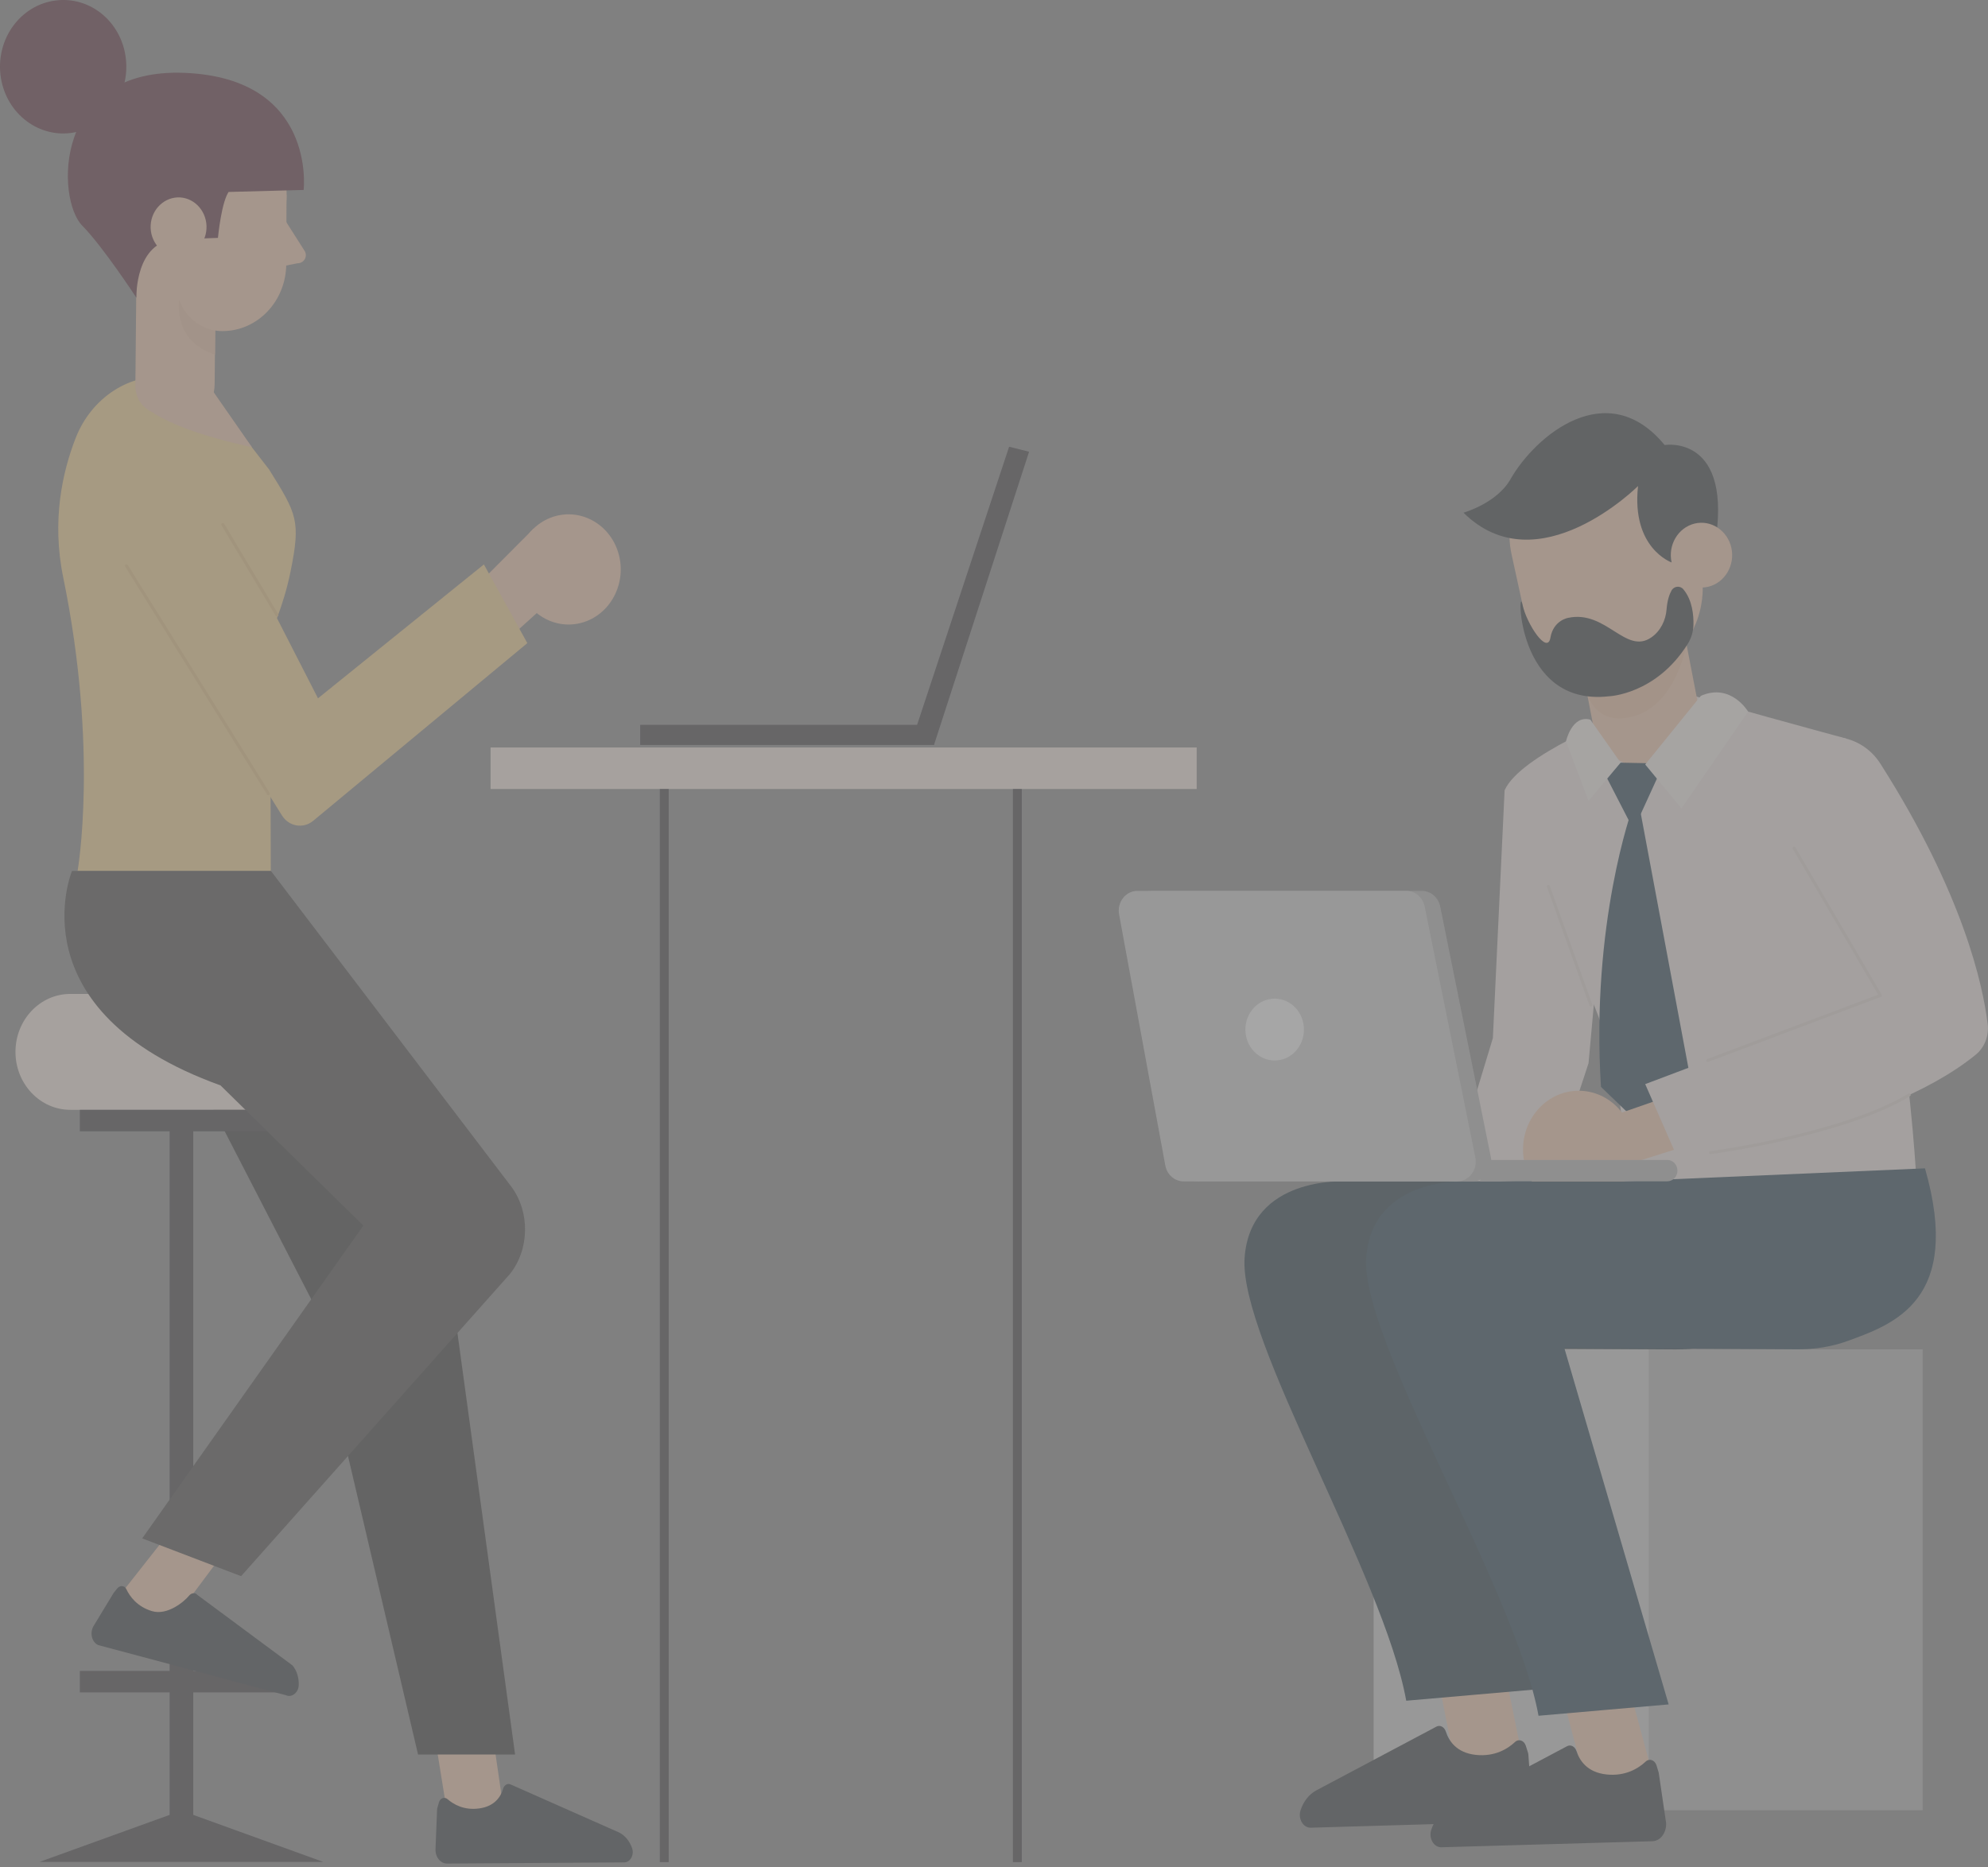 <svg width="510" height="479" viewBox="0 0 510 479" fill="none" xmlns="http://www.w3.org/2000/svg">
<rect x="0" y="0" width="510" height="479" fill="#808080" stroke="none"/>
<g opacity="0.3">
<path d="M493.237 346.175H422.679V464.445H493.237V346.175Z" fill="#B2B2B2"/>
<path d="M422.954 346.175H352.396V464.445H422.954V346.175Z" fill="#D1D1D1"/>
<path d="M385.988 202.751L382.98 266.325L368.836 312.945H394.299L407.525 272.777L411.658 227.128L385.988 202.751Z" fill="#F7EBE7"/>
<path d="M385.276 424.957L390.396 450.159L373.198 452.318L368.308 427.504L385.276 424.957Z" fill="#FCC9A7"/>
<path d="M391.429 447.879C390.993 446.521 389.615 446.035 388.674 446.909C386.837 448.631 383.531 450.741 378.64 450.232C373.566 449.698 371.66 446.545 370.925 444.265C370.535 443.076 369.456 442.47 368.491 442.979L337.701 459.327C335.841 460.322 334.372 462.165 333.637 464.47C332.948 466.628 334.326 468.957 336.255 468.908L389.455 467.356C391.544 467.308 393.151 465.125 392.968 462.602L392.095 450.232C392.072 450.038 392.049 449.819 391.98 449.625L391.429 447.879Z" fill="#1F252A"/>
<path d="M384.977 303.097H345.048C345.048 303.097 320.733 301.666 319.287 322.744C317.84 343.822 354.945 404.122 360.754 436.333L394.139 433.422L370.099 345.835L429.888 346.199C434.32 346.223 438.728 345.544 442.907 344.016C454.548 339.747 472.32 333.635 462.63 299.774L384.977 303.097Z" fill="#092330"/>
<path d="M415.791 425.054L423.919 455.18L406.721 457.339L398.823 427.601L415.791 425.054Z" fill="#FCC9A7"/>
<path d="M424.952 452.9C424.516 451.541 423.138 451.056 422.197 451.93C420.36 453.652 417.053 455.762 412.163 455.253C407.088 454.719 405.183 451.566 404.448 449.286C404.058 448.097 402.978 447.491 402.014 448L371.224 464.348C369.364 465.343 367.894 467.186 367.16 469.491C366.471 471.649 367.849 473.978 369.777 473.929L423.896 472.377C425.985 472.329 427.592 470.146 427.409 467.623L425.595 455.253C425.572 455.059 425.549 454.84 425.48 454.646L424.952 452.9Z" fill="#1F252A"/>
<path d="M432.69 177.768C433.585 178.69 473.652 189.484 473.652 189.484L465.087 213.521L421.278 210.028L432.69 177.768Z" fill="#F7EBE7"/>
<path d="M416.158 183.565C416.158 183.565 390.052 193.631 385.988 202.751C387.388 215.631 391.682 228.026 398.754 238.625C407.433 251.626 418.156 273.966 416.181 303.097H491.653C491.653 303.097 487.589 221.137 465.248 189.678L416.158 183.565Z" fill="#F7EBE7"/>
<path d="M424.722 196.566C432.139 194.965 436.915 187.325 435.399 179.49L430.968 156.569L404.127 162.366L408.558 185.287C410.073 193.122 417.306 198.167 424.722 196.566Z" fill="#FCC9A7"/>
<path d="M432.804 164.573C432.804 164.573 429.98 183.153 416.296 184.269C404.31 185.239 405.458 166.926 405.458 166.926L432.804 164.573Z" fill="#F4BE9A"/>
<path d="M417.375 174.081L419.74 173.499C431.61 170.588 439.004 158.072 436.249 145.557L433.126 131.27C430.37 118.73 418.523 110.92 406.675 113.83L404.31 114.412C392.439 117.323 385.046 129.839 387.801 142.355L390.924 156.641C393.679 169.182 405.527 176.992 417.375 174.081Z" fill="#FCC9A7"/>
<path d="M428.809 151.499C428.258 152.494 427.73 153.998 427.546 156.278C427.34 159.164 425.962 161.905 423.666 163.506C417.076 168.114 412.048 156.447 402.313 158.509C402.313 158.509 398.501 159.116 397.743 163.603C396.986 168.066 391.682 160.256 390.511 154.919C389.34 149.583 388.743 181.334 412.714 178.641C412.714 178.641 424.814 178.229 432.965 165.204C433.861 163.773 434.389 162.099 434.435 160.377C434.503 157.83 434.159 153.973 431.863 151.208C431.059 150.19 429.452 150.335 428.809 151.499Z" fill="#1C2226"/>
<path d="M428.832 144.295C428.832 144.295 418.477 140.681 420.222 124.697C420.222 124.697 394.506 150.408 375.448 131.537C375.448 131.537 383.967 129.136 387.48 122.975C393.886 111.744 412.3 96.269 427.041 114.17C427.041 114.17 444.974 111.235 439.83 140.414L428.832 144.295Z" fill="#1C2226"/>
<path d="M428.832 144.295C429.819 148.758 434.044 151.548 438.269 150.529C442.517 149.486 445.134 145.023 444.17 140.56C443.182 136.097 438.958 133.307 434.733 134.326C430.485 135.369 427.845 139.832 428.832 144.295Z" fill="#FCC9A7"/>
<path d="M415.745 195.669L426.835 195.887L419.074 212.866L410.693 196.59L415.745 195.669Z" fill="#0C2C40"/>
<path d="M436.34 178.52L422.059 196.13L431.358 207.408L448.464 182.571C448.464 182.571 444.078 175.124 436.34 178.52Z" fill="#FFF7F3"/>
<path d="M415.745 195.669L407.525 205.468L401.739 190.187C401.739 190.187 403.254 183.323 407.984 184.632L415.745 195.669Z" fill="#FFF7F3"/>
<path d="M418.775 207.384C418.775 207.384 408.053 236.927 410.716 278.841L421.278 289.029L433.608 276.488L420.314 205.468L418.775 207.384Z" fill="#0C2C40"/>
<path d="M438.82 277.531L415.859 285.512L414.344 299.75L444.79 290.144L438.82 277.531Z" fill="#FCC9A7"/>
<path d="M419.281 294.923C419.281 303.242 412.897 310.01 404.999 310.01C397.123 310.01 390.717 303.267 390.717 294.923C390.717 286.603 397.1 279.836 404.999 279.836C412.874 279.836 419.281 286.579 419.281 294.923Z" fill="#FCC9A7"/>
<path d="M416.158 303.097H376.252C376.252 303.097 351.937 301.666 350.49 322.744C349.044 343.822 388.881 408.003 394.69 440.19L428.075 437.279L401.302 345.811L461.092 346.175C465.524 346.199 469.932 345.52 474.111 343.992C485.752 339.723 503.524 333.611 493.834 299.75L416.158 303.097Z" fill="#0C2C40"/>
<path d="M295.775 228.559H364.772C367.045 228.559 368.997 230.233 369.479 232.586L382.474 296.96C383.117 300.113 380.821 303.097 377.768 303.097H307.622C305.326 303.097 303.352 301.375 302.916 298.998L291.068 234.623C290.471 231.47 292.744 228.559 295.775 228.559Z" fill="#B2B2B2"/>
<path d="M291.803 228.559H360.777C363.05 228.559 365.001 230.233 365.484 232.586L378.479 296.96C379.122 300.113 376.849 303.097 373.772 303.097H303.65C301.354 303.097 299.38 301.375 298.943 298.998L287.096 234.623C286.499 231.47 288.772 228.559 291.803 228.559Z" fill="#D1D1D1"/>
<path d="M380.592 297.591H427.73C429.177 297.591 430.325 298.828 430.325 300.332C430.325 301.86 429.154 303.073 427.73 303.073H379.673L380.592 297.591Z" fill="#B2B2B2"/>
<path d="M334.51 264.142C334.51 268.533 331.157 272.074 327.001 272.074C322.846 272.074 319.493 268.508 319.493 264.142C319.493 259.752 322.868 256.211 327.001 256.211C331.157 256.211 334.51 259.752 334.51 264.142Z" fill="white"/>
<path d="M457.189 212.381L482.4 255.386L422.059 278.138L430.325 297.009C430.325 297.009 481.917 290.896 506.853 270.594C509.149 268.727 510.297 265.695 509.907 262.663C508.736 252.961 503.73 229.408 482.4 195.936C478.06 189.12 469.427 187.058 462.699 191.181C455.696 195.45 453.239 204.91 457.189 212.381Z" fill="#F7EBE7"/>
<path d="M438.108 272.074L482.4 255.386L460.242 217.572" stroke="#EADDD8" stroke-width="0.76" stroke-miterlimit="10" stroke-linecap="round" stroke-linejoin="round"/>
<path d="M408.122 257.836L397.215 227.419" stroke="#EADDD8" stroke-width="0.76" stroke-miterlimit="10" stroke-linecap="round" stroke-linejoin="round"/>
<path d="M438.82 295.723C438.82 295.723 472.71 291.236 489.793 280.903" stroke="#EADDD8" stroke-width="0.76" stroke-miterlimit="10" stroke-linecap="round" stroke-linejoin="round"/>
</g>
<g opacity="0.3">
<path d="M109.522 433.001L114.637 464.626L129.465 466.138L124.327 430.82L109.522 433.001Z" fill="#FCC9A7"/>
<path d="M112.596 462.445C112.901 461.33 114.004 460.909 114.801 461.578C116.326 462.916 119.071 464.527 122.989 463.957C127.072 463.387 128.526 460.76 129.066 458.926C129.348 457.959 130.216 457.439 130.99 457.81L158.745 470.104C160.294 470.847 161.514 472.31 162.147 474.144C162.757 475.879 161.701 477.787 160.153 477.812L114.684 478.109C112.995 478.109 111.634 476.424 111.728 474.367L112.127 464.354C112.127 464.18 112.15 464.031 112.197 463.858L112.596 462.445Z" fill="#1F252A"/>
<path d="M49.578 287.488H43.524V473.945H49.578V287.488Z" fill="#2A272D"/>
<path d="M36.462 249.146L79.82 333.266L107.247 450.127H132.139L114.379 320.254L36.462 249.146Z" fill="#232322"/>
<path d="M72.242 284.737H18.045C10.279 284.737 3.968 278.095 3.968 269.866C3.968 261.663 10.256 254.995 18.045 254.995H72.242C80.007 254.995 86.319 261.663 86.319 269.866C86.319 278.095 80.007 284.737 72.242 284.737Z" fill="#FFEEE3"/>
<path d="M72.57 284.737H20.485V290.24H72.57V284.737Z" fill="#2A272D"/>
<path d="M72.57 428.688H20.485V434.19H72.57V428.688Z" fill="#2A272D"/>
<path d="M43.736 96.793C33.295 95.455 23.394 102.122 19.406 112.383C16.027 121.033 13.212 133.574 16.215 148.123C25.365 192.661 19.898 223.469 19.898 223.469H69.473L69.285 162.82C69.285 162.82 72.711 155.757 74.564 146.512C77.169 133.574 76.183 131.889 69.027 120.438L53.801 100.808C53.824 100.808 50.422 97.636 43.736 96.793Z" fill="#FFD686"/>
<path d="M133.899 139.77C137.207 132.781 145.231 129.956 151.847 133.45C158.464 136.945 161.138 145.421 157.83 152.411C154.522 159.4 146.498 162.226 139.882 158.731C133.266 155.261 130.591 146.76 133.899 139.77Z" fill="#FCC9A7"/>
<path d="M136.832 135.681L111.634 160.961L121.206 172.214L140.844 154.443L136.832 135.681Z" fill="#FCC9A7"/>
<path d="M26.749 136.028L72.335 209.218C74.095 212.018 77.708 212.688 80.266 210.655L135.283 165.001L124.139 144.802L81.579 179.154L51.83 121.033C47.865 112.309 37.331 109.657 30.057 115.506C24.004 120.364 22.573 129.336 26.749 136.028Z" fill="#FFD686"/>
<path d="M46.598 107.872C43.712 107.847 40.639 106.583 38.363 105.344C36.111 104.13 34.703 101.626 34.726 98.95L35.196 49.776L55.537 49.876L55.068 98.429C55.044 104.006 51.243 107.897 46.598 107.872Z" fill="#FCC9A7"/>
<path d="M55.208 84.797L46.809 72.231C46.809 72.231 41.671 86.582 55.161 90.994L55.208 84.797Z" fill="#F2C09E"/>
<path d="M73.532 49.974C73.462 64.622 62.176 76.42 48.311 76.346C34.445 76.271 23.277 64.35 23.347 49.702C23.418 35.054 34.703 23.256 48.569 23.331C62.411 23.405 73.579 35.327 73.532 49.974Z" fill="#FCC9A7"/>
<path d="M56.992 84.946C50.422 84.921 45.096 79.246 45.143 72.306L45.214 54.163L73.509 49.975L73.438 67.746C73.391 77.288 66.048 84.996 56.992 84.946Z" fill="#FCC9A7"/>
<path d="M72.758 55.898L78.201 64.449C78.975 65.837 77.966 67.547 76.347 67.547L69.989 68.786L72.758 55.898Z" fill="#FCC9A7"/>
<path d="M45.237 61.425L55.912 61.029C55.912 61.029 56.827 51.239 58.915 48.884C61.003 46.53 62.059 36.07 62.059 36.07C62.059 36.07 57.015 42.589 55.537 49.33L77.896 48.735C77.896 48.735 81.227 20.084 47.372 18.696C13.493 17.308 14.432 51.164 21.095 57.881C26.397 63.235 34.984 76.371 34.984 76.371C34.984 76.371 34.585 61.822 45.237 61.425Z" fill="#4C1827"/>
<path d="M52.98 57.955C53.12 62.144 50.023 65.639 46.082 65.787C42.117 65.936 38.809 62.665 38.644 58.501C38.504 54.312 41.6 50.817 45.542 50.644C49.507 50.495 52.815 53.767 52.98 57.955Z" fill="#FCC9A7"/>
<path d="M32.286 15.028C33.365 24.421 27.054 32.947 18.186 34.112C9.294 35.252 1.223 28.585 0.12 19.192C-0.959 9.798 5.352 1.272 14.244 0.132C23.136 -1.033 31.207 5.634 32.286 15.028Z" fill="#4C1827"/>
<path d="M35.524 102.345C35.524 102.345 37.471 108.764 64.64 114.738L52.018 96.595L35.524 102.345Z" fill="#FCC9A7"/>
<path d="M46.551 464.527L10.138 477.688H82.917L46.551 464.527Z" fill="#2A272D"/>
<path d="M49.296 385.686L29.377 410.992L43.689 416.742L63.678 389.949L49.296 385.686Z" fill="#FCC9A7"/>
<path d="M30.057 407.547C30.761 406.679 31.934 406.729 32.404 407.695C33.295 409.579 35.172 412.206 38.996 413.346C42.961 414.536 47.302 410.868 48.475 409.405C49.085 408.637 50.094 408.513 50.657 409.207L75.034 427.275C76.16 428.614 76.723 430.473 76.629 432.431C76.535 434.265 74.846 435.578 73.415 434.934L25.177 422.046C23.629 421.327 23.019 419.195 23.887 417.361L28.908 409.083C28.978 408.935 29.072 408.786 29.166 408.662L30.057 407.547Z" fill="#1F252A"/>
<path d="M18.467 223.469C18.467 223.469 3.546 259.358 56.569 278.467L93.216 314.43L36.486 394.683L61.848 404.374L130.732 326.946C135.823 320.675 136.034 311.059 131.224 304.516L69.497 223.444H18.467V223.469Z" fill="#383635"/>
<path d="M307 191.769H125.852V202.427H307V191.769Z" fill="#FFEEE3"/>
<path d="M170.406 477.738V202.427" stroke="#2A272D" stroke-width="2.281" stroke-miterlimit="10"/>
<path d="M260.992 477.738V202.427" stroke="#2A272D" stroke-width="2.281" stroke-miterlimit="10"/>
<path d="M239.594 185.969H164.235V191.125H239.594V185.969Z" fill="#2A272D"/>
<path d="M239.594 191.149L263.995 115.902L258.88 114.614L234.972 186.886L239.594 191.149Z" fill="#2A272D"/>
<path d="M68.84 203.616L32.45 145.173" stroke="#EFC375" stroke-width="0.785" stroke-miterlimit="10" stroke-linecap="round" stroke-linejoin="round"/>
<path d="M71.045 157.764L57.156 134.566" stroke="#EFC375" stroke-width="0.785" stroke-miterlimit="10" stroke-linecap="round" stroke-linejoin="round"/>
</g>
</svg>
